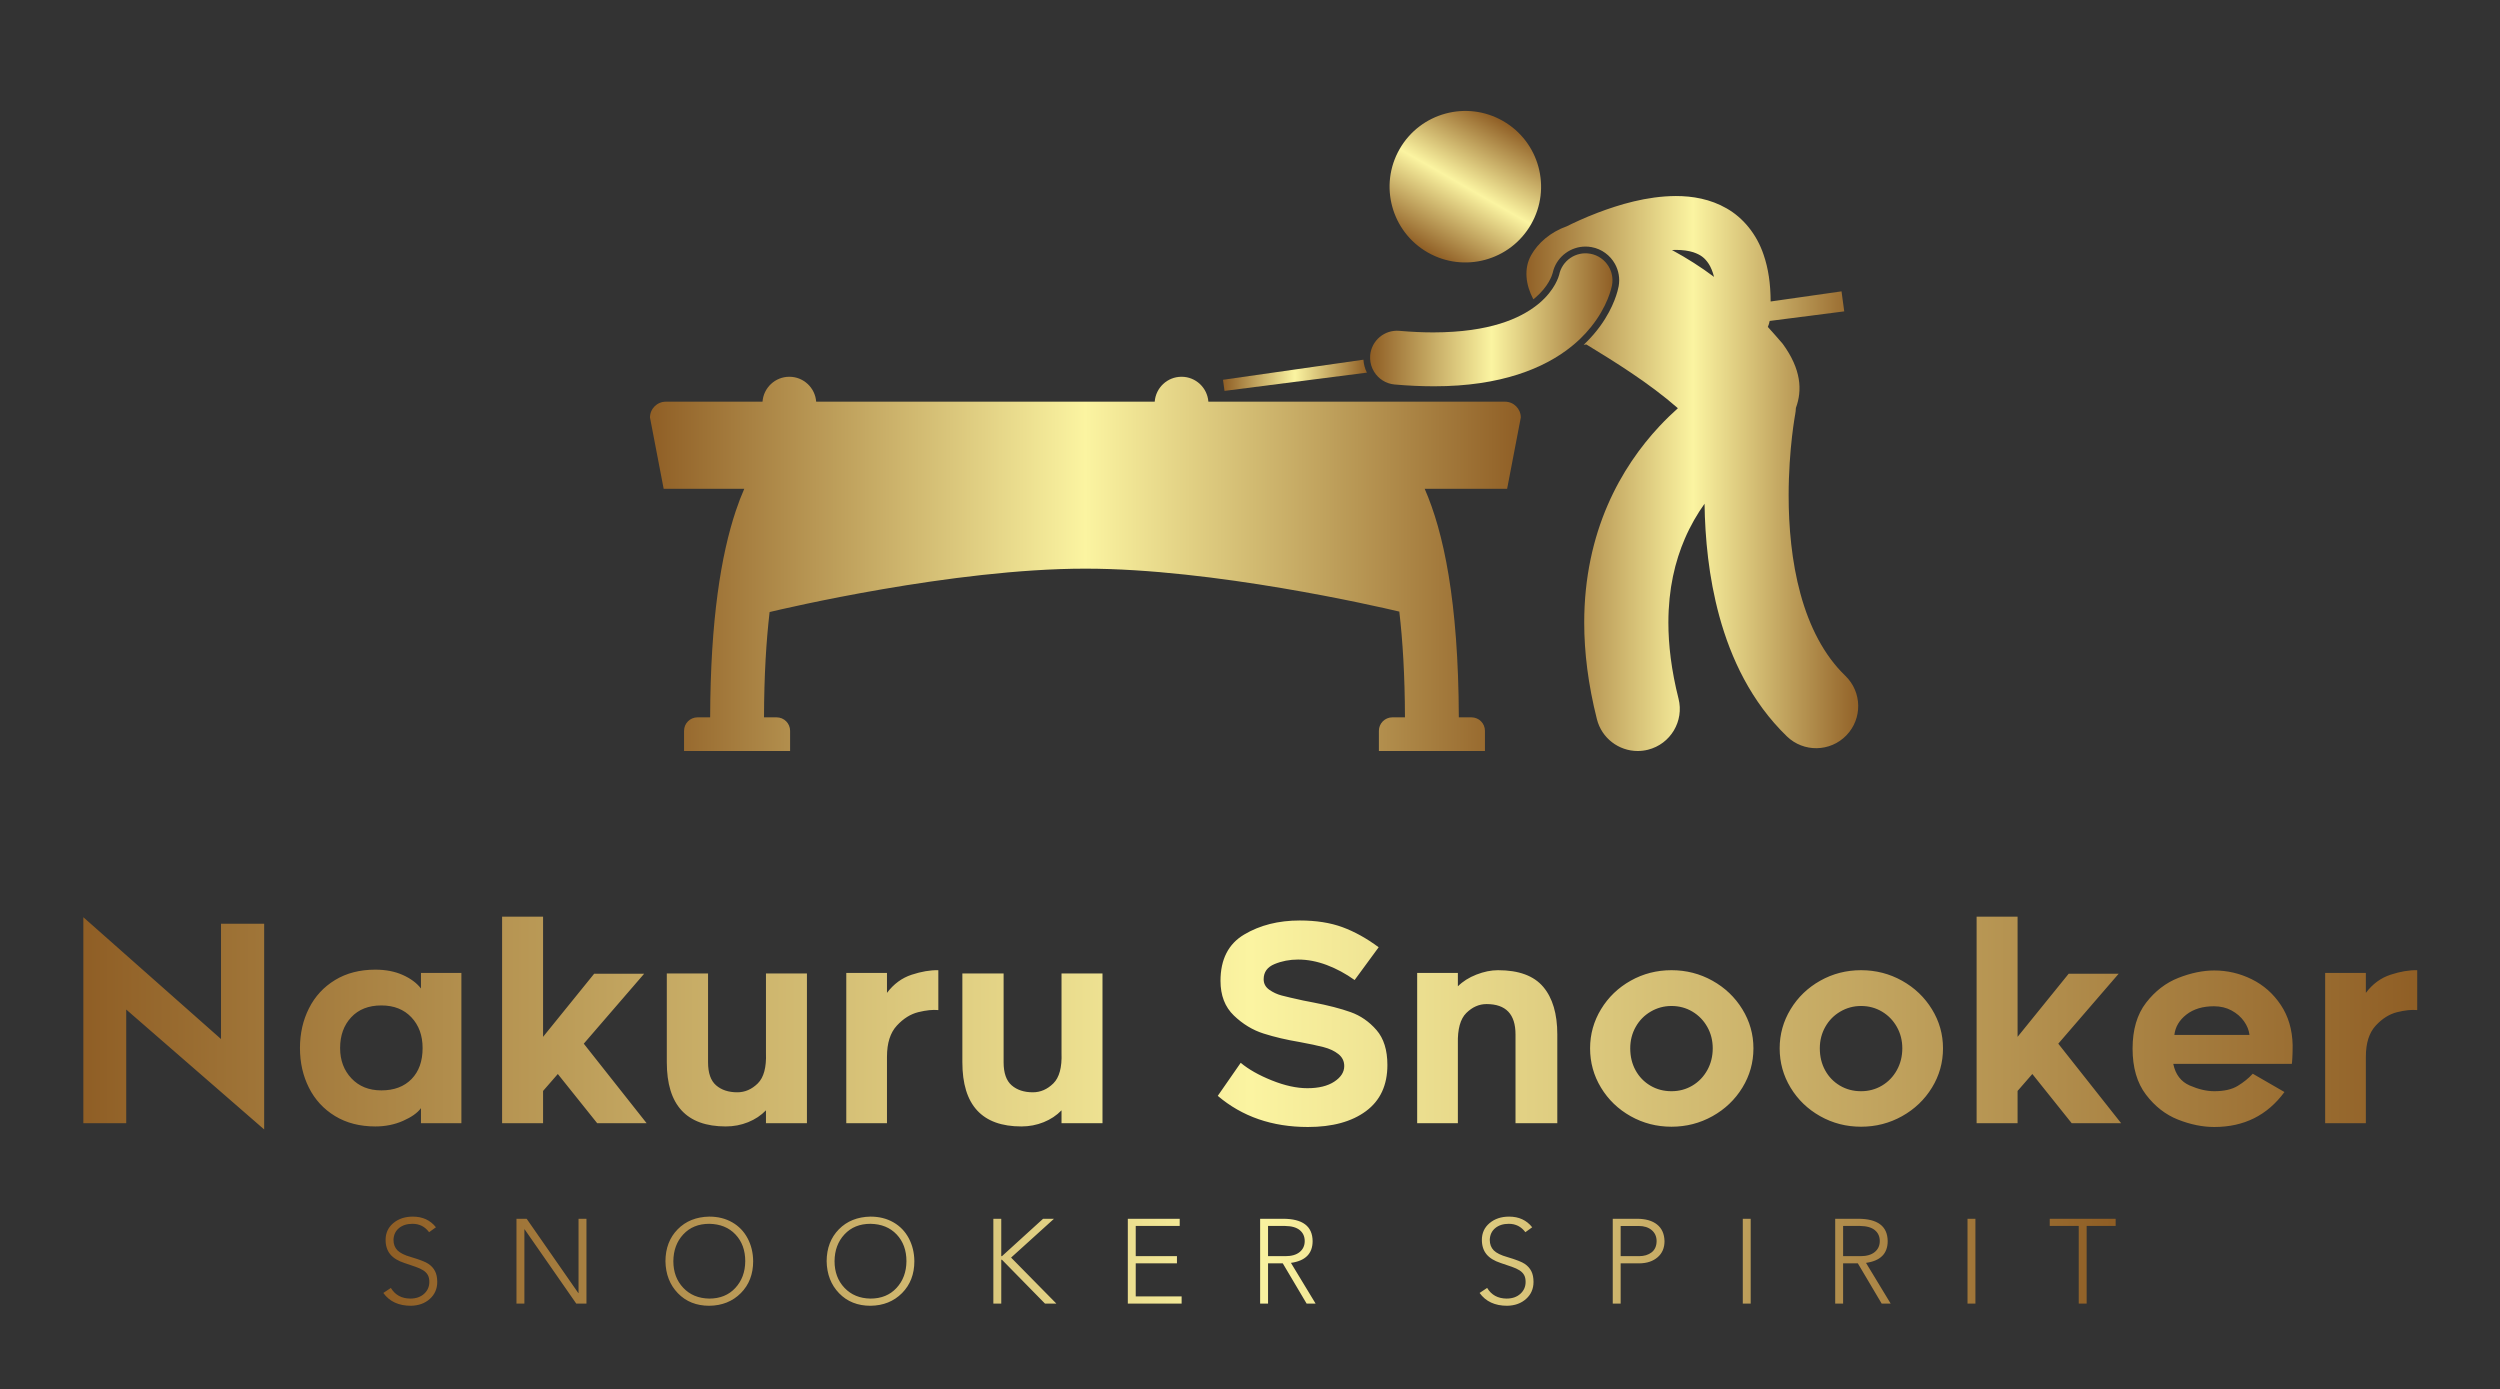 
        <svg xmlns="http://www.w3.org/2000/svg" xmlns:xlink="http://www.w3.org/1999/xlink" version="1.1" width="3214.286" 
        height="1786.121" viewBox="0 0 3214.286 1786.121">
			
			<rect x="0" y="0" width="3214.286" height="1786.121" fill="#333333" stroke="none"/>
			
			<g transform="scale(10.714) translate(10, 10)">
				<defs id="SvgjsDefs1513"><linearGradient id="SvgjsLinearGradient1520"><stop id="SvgjsStop1521" stop-color="#8f5e25" offset="0"></stop><stop id="SvgjsStop1522" stop-color="#fbf4a1" offset="0.5"></stop><stop id="SvgjsStop1523" stop-color="#8f5e25" offset="1"></stop></linearGradient><linearGradient id="SvgjsLinearGradient1524"><stop id="SvgjsStop1525" stop-color="#8f5e25" offset="0"></stop><stop id="SvgjsStop1526" stop-color="#fbf4a1" offset="0.5"></stop><stop id="SvgjsStop1527" stop-color="#8f5e25" offset="1"></stop></linearGradient><linearGradient id="SvgjsLinearGradient1528"><stop id="SvgjsStop1529" stop-color="#8f5e25" offset="0"></stop><stop id="SvgjsStop1530" stop-color="#fbf4a1" offset="0.5"></stop><stop id="SvgjsStop1531" stop-color="#8f5e25" offset="1"></stop></linearGradient></defs><g id="SvgjsG1514" featureKey="mugSzh-0" transform="matrix(0.404,0,0,0.404,68,3.317)" fill="url(#SvgjsLinearGradient1520)"><g xmlns="http://www.w3.org/2000/svg"><path d="M28.009,112.22c-0.883,2.01-1.734,4.21-2.538,6.625c-4.316,12.944-7.509,32.1-7.6,61.27h-3.753c-2.209,0-4,1.791-4,4v6   h31.5v-6c0-2.209-1.791-4-4-4H33.87c0.029-12.36,0.66-22.688,1.663-31.28c3.981-0.956,54.499-12.887,93.8-12.887   c37.985,0,86.449,11.146,93.247,12.755c1.009,8.621,1.643,18.993,1.679,31.412h-3.743c-2.209,0-4,1.791-4,4v6h31.5v-6   c0-2.209-1.791-4-4-4h-3.758c-0.124-34.618-4.559-55.159-10.149-67.895h24.496l4.061-21.164c0-2.597-2.106-4.703-4.703-4.703h-88.1   c-0.306-4.139-3.752-7.404-7.97-7.404s-7.664,3.265-7.97,7.404H49.364c-0.306-4.139-3.752-7.404-7.97-7.404   s-7.664,3.265-7.97,7.404H4.703C2.106,86.353,0,88.459,0,91.056l4.061,21.164H28.009z"></path><g><path d="M170.655,83.149l42.296-5.427c-0.587-1.176-0.946-2.475-1.028-3.839l-41.716,5.963L170.655,83.149z"></path><g><ellipse transform="matrix(0.497 -0.868 0.868 0.497 102.335 221.459)" cx="242.104" cy="22.499" rx="22.495" ry="22.495"></ellipse><path d="M268.117,48.18c0.069-0.338,0.161-0.668,0.265-0.993c1.282-4.026,5.128-6.91,9.505-6.91c0.598,0,1.204,0.053,1.795,0.162     c3.051,0.555,5.529,2.449,6.937,4.966c1.095,1.956,1.544,4.289,1.113,6.662c-0.21,1.156-1.312,6.057-5.43,11.756     c-1.237,1.712-2.746,3.494-4.588,5.271c-0.063,0.061-0.118,0.121-0.181,0.182c-0.064,0.062-0.133,0.124-0.198,0.185l0.809-0.104     c8.498,5.189,18.621,11.443,27.182,18.934c-1.802,1.614-3.656,3.406-5.52,5.398c-5.553,5.957-11.156,13.699-15.358,23.426     c-4.204,9.717-6.954,21.404-6.945,34.854c0,8.824,1.168,18.396,3.772,28.703c1.431,5.667,6.521,9.442,12.109,9.443     c1.013,0,2.043-0.124,3.07-0.384c6.694-1.691,10.75-8.485,9.061-15.18h-0.002c-2.138-8.477-3.008-15.962-3.01-22.583     c0.01-10.095,1.997-18.206,4.897-24.941c1.678-3.893,3.69-7.337,5.847-10.363c0.146,10.118,1.203,21.732,4.391,33.407     c3.449,12.574,9.472,25.428,20.068,35.693c4.965,4.799,12.879,4.665,17.675-0.298c4.799-4.965,4.665-12.878-0.298-17.675     c-6.386-6.151-10.697-14.679-13.333-24.327c-2.643-9.604-3.531-20.115-3.521-29.226c-0.002-6.986,0.502-13.147,1-17.491     c0.25-2.173,0.497-3.891,0.676-5.032c0.09-0.572,0.161-1.001,0.208-1.268c0.025-0.135,0.041-0.229,0.051-0.284     c0.006-0.032,0.006-0.032,0.006-0.032c0.122-0.64,0.189-1.281,0.211-1.92c1.929-5.207,1.624-11.458-3.902-19.032     c-1.517-1.778-2.985-3.435-4.431-5.024c0.247-0.563,0.436-1.16,0.548-1.785l22.147-2.842l-0.807-5.945l-21.056,3.01     c-0.011-5.205-0.679-9.803-2.078-13.869c-2.061-6.139-6.106-11.013-10.982-13.781c-4.867-2.805-10.143-3.672-15.096-3.678     c-8.667,0.037-16.875,2.568-23.189,4.95c-4.083,1.561-7.324,3.099-9.16,4.02c-4.895,1.733-8.641,4.993-10.666,8.663     c-2.174,3.941-1.616,8.707,0.682,13.047c0.178-0.142,0.364-0.279,0.536-0.425C266.903,52.122,267.949,48.81,268.117,48.18z      M304.724,41.266c2.035-0.002,3.816,0.255,5.214,0.708c2.117,0.733,3.358,1.6,4.594,3.507c0.564,0.899,1.111,2.151,1.538,3.809     c-3.875-2.916-7.959-5.502-12.501-7.986C303.956,41.288,304.35,41.263,304.724,41.266z"></path><path d="M221.191,81.248c4.074,0.358,7.901,0.526,11.503,0.528c0.098,0.001,0.196,0.001,0.293,0.001     c19.694,0,32.706-5.33,40.764-11.856c0.773-0.627,1.511-1.261,2.194-1.906c0.067-0.063,0.141-0.124,0.207-0.187     c1.266-1.205,2.353-2.413,3.313-3.599c4.971-6.139,6.139-11.633,6.3-12.519c0.362-1.991-0.054-3.939-1.021-5.547     c-1.144-1.902-3.063-3.327-5.419-3.755c-4.29-0.779-8.403,2.018-9.268,6.269h0c-0.001,0.005-0.006,0.024-0.009,0.034     c-0.103,0.383-1.173,4.358-5.827,8.338c-0.251,0.213-0.522,0.428-0.796,0.643c-4.968,3.89-13.866,8.044-30.729,8.083     c-3.098,0-6.46-0.145-10.1-0.465c-4.4-0.389-8.283,2.865-8.67,7.267c-0.03,0.345-0.031,0.685-0.018,1.022     c0.054,1.398,0.473,2.713,1.17,3.85C216.356,79.536,218.566,81.017,221.191,81.248z"></path></g></g></g></g><g id="SvgjsG1515" featureKey="PPkF4s-0" transform="matrix(1.639,0,0,1.639,-2.556,92.004)" fill="url(#SvgjsLinearGradient1524)"><path d="M4.7 20 l-3.14 0 l0 -15.08 l10.08 8.92 l0 -8.44 l3.16 0 l0 15.06 l-10.1 -8.78 l0 8.32 z M26.28 18.9 q-0.38 0.52 -1.31 0.93 t-2.03 0.41 q-1.7 0 -2.95 -0.76 t-1.91 -2.07 t-0.66 -2.91 t0.66 -2.91 t1.91 -2.07 t2.95 -0.76 q1.14 0 2.01 0.39 t1.33 0.99 l0 -1.14 l2.96 0 l0 11 l-2.96 0 l0 -1.1 z M25.58 12.25 q-0.82 -0.87 -2.2 -0.87 q-1.4 0 -2.21 0.87 t-0.81 2.25 q0 1.34 0.83 2.22 t2.19 0.88 q1.4 0 2.21 -0.83 t0.81 -2.27 q0 -1.38 -0.82 -2.25 z M35.22 4.88 l0 8.8 l3.74 -4.62 l3.66 0 l-4.42 5.12 l4.6 5.82 l-3.62 0 l-2.88 -3.6 l-1.08 1.24 l0 2.36 l-3 0 l0 -15.12 l3 0 z M44.28 15.54 l0 -6.5 l3.02 0 l0 6.5 q0 1.18 0.59 1.69 t1.55 0.51 q0.84 0 1.5 -0.65 t0.6 -2.23 l0 -5.82 l3 0 l0 10.96 l-3 0 l0 -0.94 q-0.54 0.56 -1.31 0.87 t-1.63 0.31 q-4.32 0 -4.32 -4.7 z M62.7 11.87 q-0.86 0.21 -1.58 0.99 t-0.72 2.28 l0 4.86 l-2.98 0 l0 -11 l2.98 0 l0 1.46 q0.74 -0.98 1.81 -1.33 t1.95 -0.33 l0 2.92 q-0.6 -0.06 -1.46 0.15 z M65.92 15.54 l0 -6.5 l3.02 0 l0 6.5 q0 1.18 0.59 1.69 t1.55 0.51 q0.84 0 1.5 -0.65 t0.6 -2.23 l0 -5.82 l3 0 l0 10.96 l-3 0 l0 -0.94 q-0.54 0.56 -1.31 0.87 t-1.63 0.31 q-4.32 0 -4.32 -4.7 z M88.58 16.87 q1.42 0.57 2.6 0.57 q1.24 0 1.97 -0.48 t0.73 -1.14 q0 -0.54 -0.43 -0.88 t-1.09 -0.51 t-1.74 -0.37 q-1.44 -0.24 -2.64 -0.62 t-2.18 -1.32 t-0.98 -2.54 q0 -2.36 1.73 -3.39 t4.07 -1.03 q1.8 0 3.13 0.49 t2.65 1.47 l-1.76 2.4 q-0.98 -0.7 -2.04 -1.1 t-2.1 -0.4 q-0.92 0 -1.72 0.33 t-0.8 1.11 q0 0.48 0.41 0.77 t0.9 0.42 t1.59 0.37 l0.72 0.14 q1.66 0.32 2.75 0.71 t1.89 1.31 t0.8 2.56 q0 2.22 -1.57 3.38 t-4.25 1.16 q-3.92 0 -6.6 -2.28 l1.68 -2.42 q0.86 0.72 2.28 1.29 z M108.45 10.02 q1.03 1.22 1.03 3.48 l0 6.5 l-3.06 0 l0 -6.5 q0 -2.22 -2.12 -2.22 q-0.82 0 -1.48 0.65 t-0.62 2.25 l0 5.82 l-2.98 0 l0 -11 l2.98 0 l0 0.98 q0.54 -0.54 1.36 -0.86 t1.58 -0.32 q2.28 0 3.31 1.22 z M114.85 19.49 q-1.37 -0.77 -2.17 -2.09 t-0.8 -2.88 q0 -1.54 0.8 -2.86 t2.17 -2.09 t2.99 -0.77 t3 0.77 t2.19 2.09 t0.81 2.86 q0 1.56 -0.81 2.88 t-2.19 2.09 t-3 0.77 t-2.99 -0.77 z M116.32 11.83 q-0.7 0.41 -1.1 1.12 t-0.4 1.57 q0 0.9 0.39 1.61 t1.08 1.12 t1.55 0.41 q0.84 0 1.53 -0.41 t1.09 -1.13 t0.4 -1.6 q0 -0.86 -0.4 -1.57 t-1.09 -1.12 t-1.53 -0.41 q-0.82 0 -1.52 0.41 z M128.73 19.49 q-1.37 -0.77 -2.17 -2.09 t-0.8 -2.88 q0 -1.54 0.8 -2.86 t2.17 -2.09 t2.99 -0.77 t3 0.77 t2.19 2.09 t0.81 2.86 q0 1.56 -0.81 2.88 t-2.19 2.09 t-3 0.77 t-2.99 -0.77 z M130.2 11.83 q-0.7 0.41 -1.1 1.12 t-0.4 1.57 q0 0.9 0.39 1.61 t1.08 1.12 t1.55 0.41 q0.84 0 1.53 -0.41 t1.09 -1.13 t0.4 -1.6 q0 -0.86 -0.4 -1.57 t-1.09 -1.12 t-1.53 -0.41 q-0.82 0 -1.52 0.41 z M143.18 4.88 l0 8.8 l3.74 -4.62 l3.66 0 l-4.42 5.12 l4.6 5.82 l-3.62 0 l-2.88 -3.6 l-1.08 1.24 l0 2.36 l-3 0 l0 -15.12 l3 0 z M154.93 19.74 q-1.37 -0.54 -2.35 -1.83 t-0.98 -3.37 t0.99 -3.36 t2.37 -1.82 t2.62 -0.54 q1.44 0 2.74 0.64 t2.13 1.88 t0.87 2.94 q0 0.52 -0.02 0.9 t-0.04 0.48 l-8.68 0 q0.24 1.16 1.2 1.58 t1.8 0.42 q1.08 0 1.72 -0.39 t1.1 -0.89 l2.32 1.34 q-1.88 2.56 -5.14 2.56 q-1.28 0 -2.65 -0.54 z M155.54 12.05 q-0.78 0.61 -0.88 1.49 l5.5 0 q-0.06 -0.52 -0.4 -1 t-0.91 -0.79 t-1.29 -0.31 q-1.24 0 -2.02 0.61 z M170.98 11.87 q-0.86 0.21 -1.58 0.99 t-0.72 2.28 l0 4.86 l-2.98 0 l0 -11 l2.98 0 l0 1.46 q0.74 -0.98 1.81 -1.33 t1.95 -0.33 l0 2.92 q-0.6 -0.06 -1.46 0.15 z"></path></g><g id="SvgjsG1516" featureKey="uwAHB0-0" transform="matrix(0.719,0,0,0.719,35.237,132.058)" fill="url(#SvgjsLinearGradient1528)"><path d="M5.98 5.48 q2.46 0 3.86 1.78 l-1.14 0.82 q-1.04 -1.4 -2.76 -1.4 q-1.4 0 -2.27 0.72 t-0.91 1.96 q0 1.08 0.66 1.75 t2.3 1.13 q2.16 0.64 2.88 1.13 t1.09 1.21 t0.37 1.8 q0 1.72 -1.23 2.83 t-3.17 1.15 q-3.06 0 -4.6 -2.14 l1.26 -0.84 q1.06 1.76 3.24 1.78 q1.42 0 2.3 -0.79 t0.88 -1.99 q0 -0.7 -0.25 -1.15 t-0.76 -0.78 t-1.3 -0.6 t-1.85 -0.63 q-1.6 -0.52 -2.37 -1.46 t-0.77 -2.4 q0 -1.72 1.29 -2.8 t3.25 -1.08 z M24.984 5.84 l8.62 12.4 l0.04 0 l0 -12.4 l1.32 0 l0 14.16 l-1.7 0 l-8.62 -12.4 l-0.04 0 l0 12.4 l-1.32 0 l0 -14.16 l1.7 0 z M49.468 12.92 q0 2.7 1.66 4.45 t4.34 1.79 q2.7 0 4.34 -1.77 t1.66 -4.47 q0 -2.74 -1.64 -4.47 t-4.38 -1.77 q-2.68 0 -4.32 1.76 t-1.66 4.48 z M55.468 5.48 q2.16 0 3.82 0.95 t2.57 2.66 t0.93 3.83 q0 3.26 -2.06 5.33 t-5.26 2.11 q-3.22 0 -5.24 -2.09 t-2.08 -5.35 q0.02 -3.26 2.04 -5.32 t5.28 -2.12 z M76.372 12.92 q0 2.7 1.66 4.45 t4.34 1.79 q2.7 0 4.34 -1.77 t1.66 -4.47 q0 -2.74 -1.64 -4.47 t-4.38 -1.77 q-2.68 0 -4.32 1.76 t-1.66 4.48 z M82.372 5.48 q2.16 0 3.82 0.95 t2.57 2.66 t0.93 3.83 q0 3.26 -2.06 5.33 t-5.26 2.11 q-3.22 0 -5.24 -2.09 t-2.08 -5.35 q0.02 -3.26 2.04 -5.32 t5.28 -2.12 z M104.196 5.84 l0 6.24 l0.12 0 l6.86 -6.24 l1.82 0 l-7.16 6.48 l7.56 7.68 l-1.9 0 l-7.18 -7.32 l-0.12 0 l0 7.32 l-1.32 0 l0 -14.16 l1.32 0 z M133.98 5.84 l0 1.2 l-7.34 0 l0 5.04 l6.88 0 l0 1.2 l-6.88 0 l0 5.52 l7.66 0 l0 1.2 l-8.98 0 l0 -14.16 l8.66 0 z M151.624 12.08 q1.54 0 2.38 -0.69 t0.84 -1.83 t-0.82 -1.82 t-2.44 -0.7 l-2.86 0 l0 5.04 l2.9 0 z M151.224 5.84 q4.9 0 4.94 3.72 q0 3.14 -3.62 3.64 l4.12 6.8 l-1.5 0 l-3.98 -6.72 l-2.46 0 l0 6.72 l-1.32 0 l0 -14.16 l3.82 0 z M188.952 5.48 q2.46 0 3.86 1.78 l-1.14 0.82 q-1.04 -1.4 -2.76 -1.4 q-1.4 0 -2.27 0.72 t-0.91 1.96 q0 1.08 0.66 1.75 t2.3 1.13 q2.16 0.64 2.88 1.13 t1.09 1.21 t0.37 1.8 q0 1.72 -1.23 2.83 t-3.17 1.15 q-3.06 0 -4.6 -2.14 l1.26 -0.84 q1.06 1.76 3.24 1.78 q1.42 0 2.3 -0.79 t0.88 -1.99 q0 -0.7 -0.25 -1.15 t-0.76 -0.78 t-1.3 -0.6 t-1.85 -0.63 q-1.6 -0.52 -2.37 -1.46 t-0.77 -2.4 q0 -1.72 1.29 -2.8 t3.25 -1.08 z M210.636 12.08 q1.28 0 2.1 -0.63 t0.84 -1.87 q0 -1.16 -0.82 -1.85 t-2.18 -0.69 l-3 0 l0 5.04 l3.06 0 z M210.296 5.84 q2.16 0 3.36 0.96 t1.24 2.78 q0 1.7 -1.16 2.69 t-3.02 1.01 l-3.14 0 l0 6.72 l-1.32 0 l0 -14.16 l4.04 0 z M229.28 5.84 l0 14.16 l-1.32 0 l0 -14.16 l1.32 0 z M247.604 12.08 q1.54 0 2.38 -0.69 t0.84 -1.83 t-0.82 -1.82 t-2.44 -0.7 l-2.86 0 l0 5.04 l2.9 0 z M247.204 5.84 q4.9 0 4.94 3.72 q0 3.14 -3.62 3.64 l4.12 6.8 l-1.5 0 l-3.98 -6.72 l-2.46 0 l0 6.72 l-1.32 0 l0 -14.16 l3.82 0 z M266.788 5.84 l0 14.16 l-1.32 0 l0 -14.16 l1.32 0 z M290.192 5.84 l0 1.2 l-4.84 0 l0 12.96 l-1.32 0 l0 -12.96 l-4.84 0 l0 -1.2 l11 0 z"></path></g>
			</g>
		</svg>
	